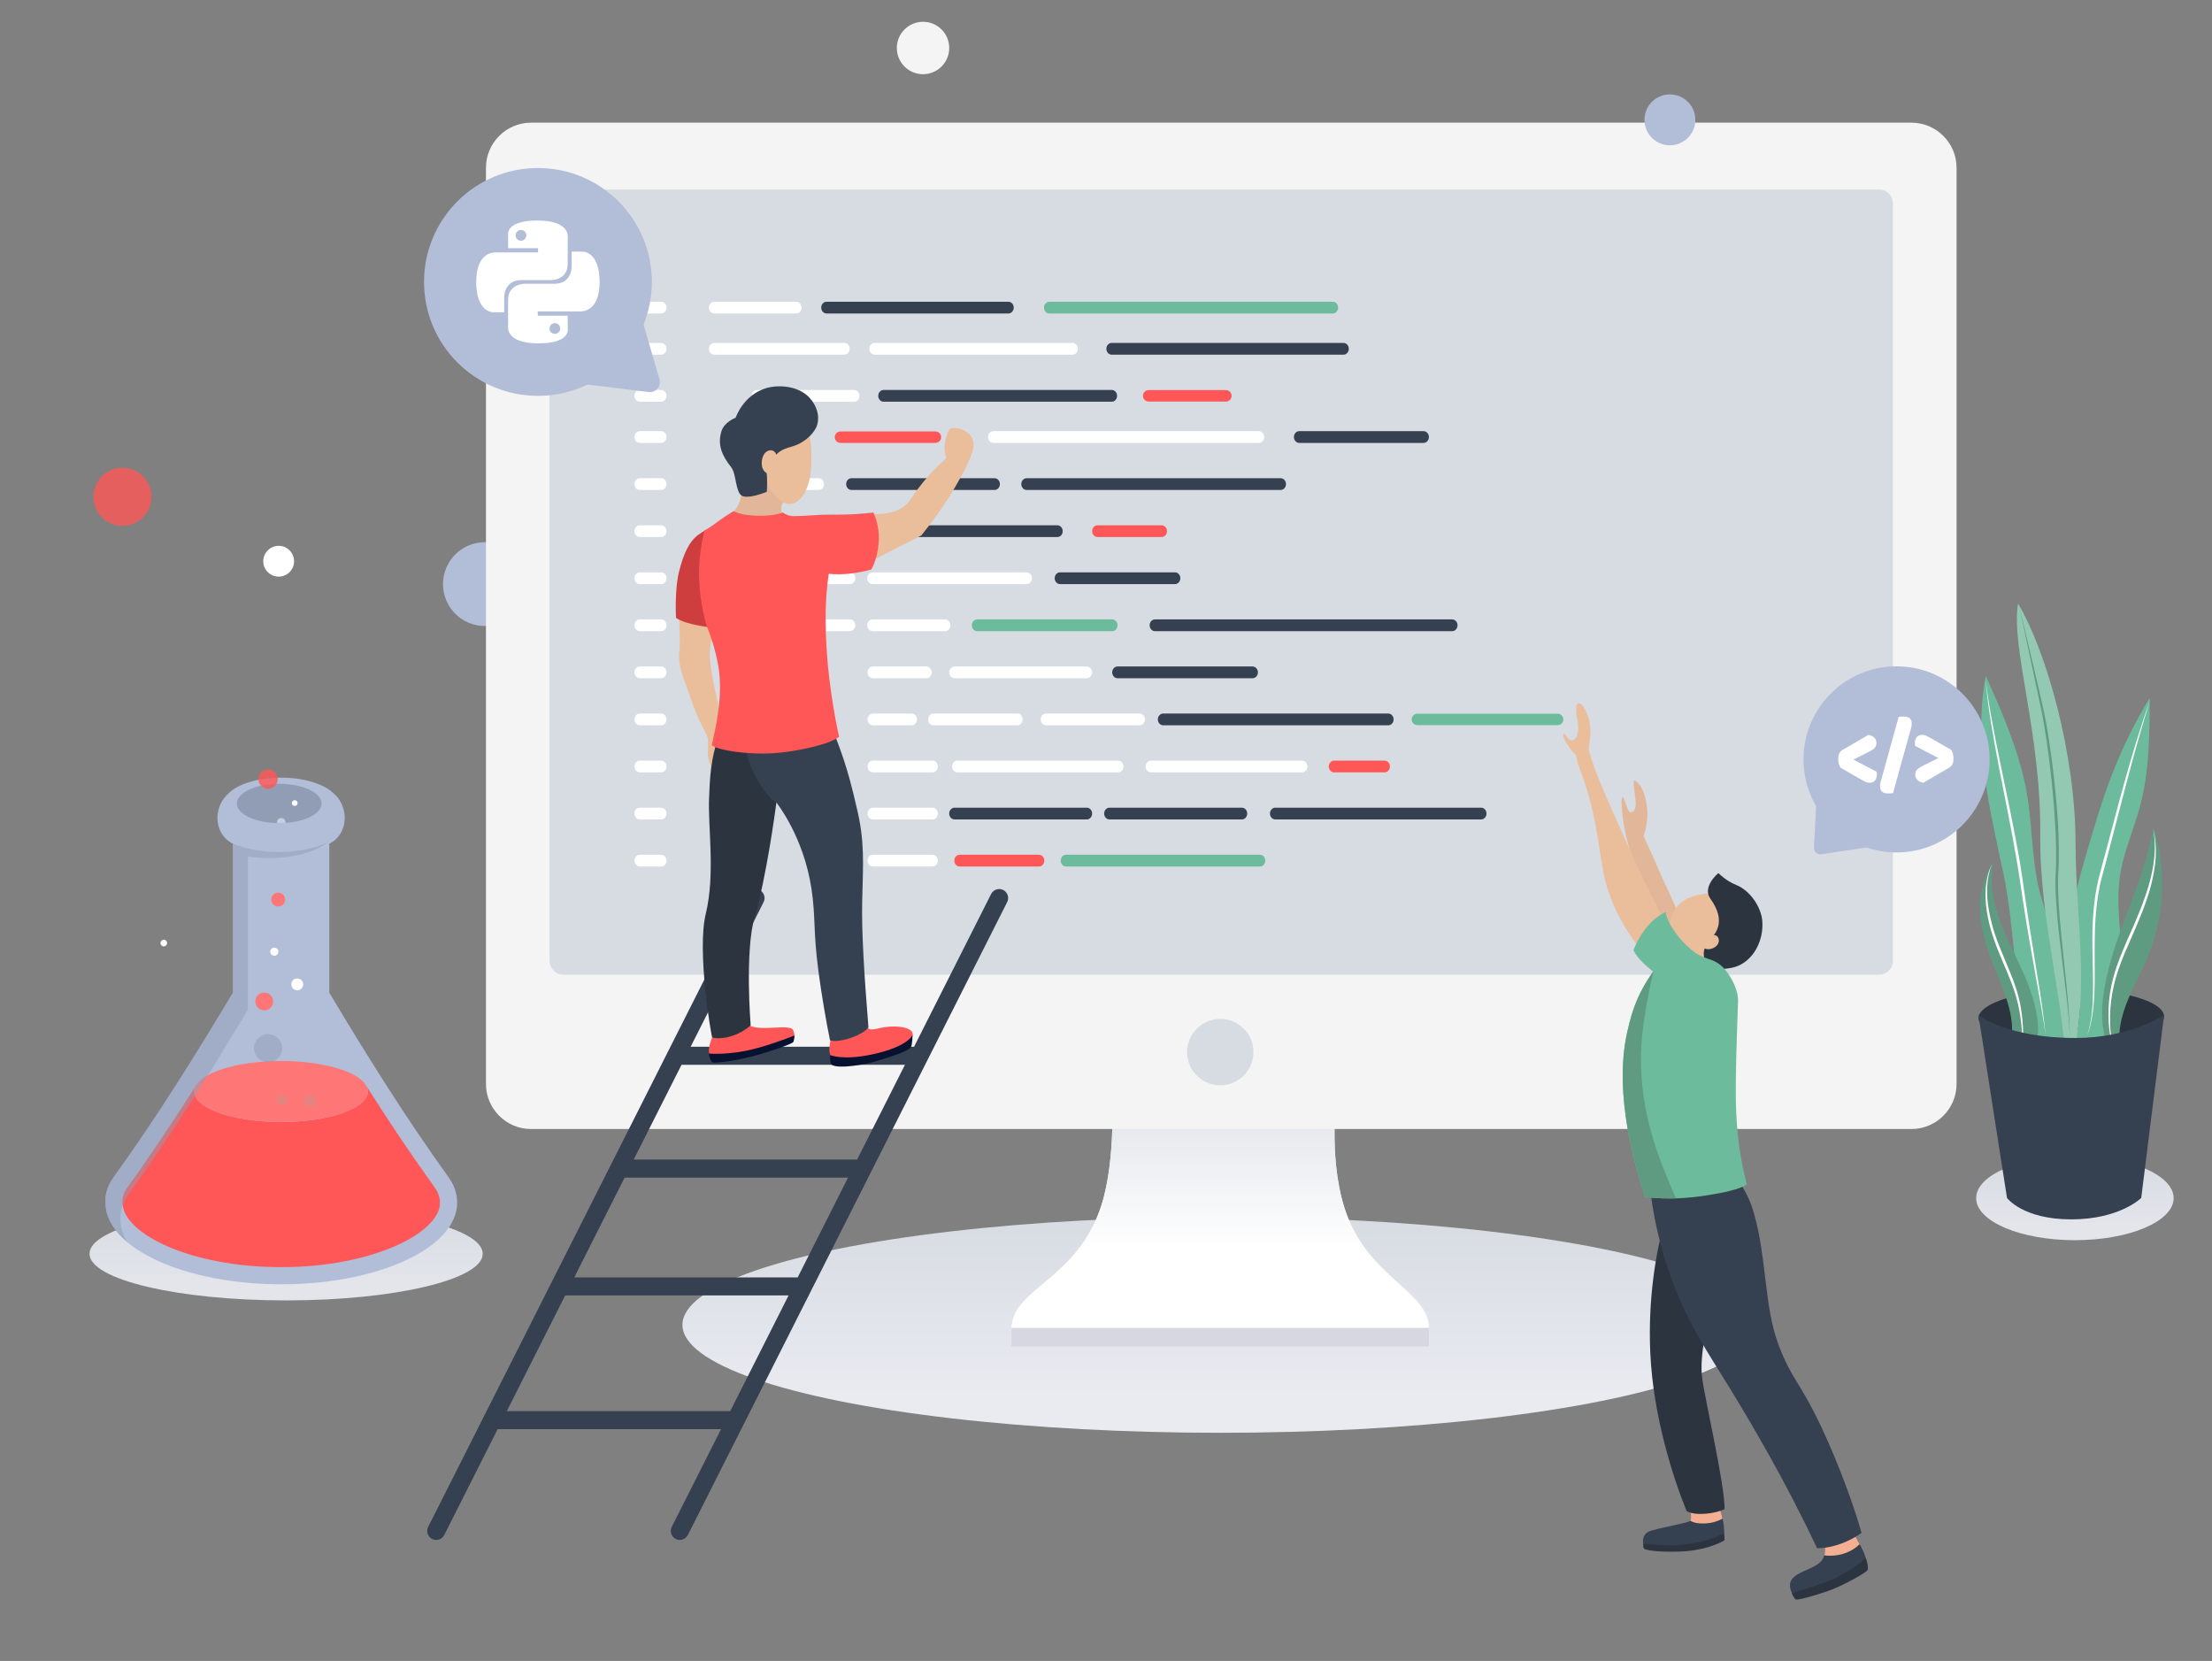 <?xml version="1.0" encoding="utf-8"?>
<!-- Generator: Adobe Illustrator 23.0.1, SVG Export Plug-In . SVG Version: 6.00 Build 0)  -->
<svg version="1.1" id="Ñëîé_1" xmlns="http://www.w3.org/2000/svg" xmlns:xlink="http://www.w3.org/1999/xlink" x="0px" y="0px"
	 viewBox="0 0 737.01 553.32" style="enable-background:new 0 0 737.01 553.32;" xml:space="preserve">
<rect x="0" y="0" width="737.01" height="553.32" fill="#808080" stroke="none"/>
<style type="text/css">
	.st0{fill:#D4554E;}
	.st1{fill:url(#SVGID_1_);}
	.st2{fill:#2B343F;}
	.st3{fill:#6CBB9C;}
	.st4{fill:#93C9B2;}
	.st5{fill:#FFFFFF;}
	.st6{fill:#5F9B81;}
	.st7{fill:#354050;}
	.st8{fill:#B2BDD8;}
	.st9{fill:#F4F4F4;}
	.st10{opacity:0.8;fill:#FF5757;}
	.st11{fill:url(#SVGID_2_);}
	.st12{fill:#919DB5;}
	.st13{opacity:0.5;}
	.st14{clip-path:url(#SVGID_4_);fill:#FFFFFF;}
	.st15{fill:#FF5757;}
	.st16{fill:#FF7676;}
	.st17{fill:#E38481;}
	.st18{opacity:0.5;fill:#919DB5;}
	.st19{fill:url(#SVGID_5_);}
	.st20{fill:#D7D7E2;}
	.st21{fill:url(#SVGID_6_);}
	.st22{fill:#D7DBE2;}
	.st23{fill:#F4AE92;}
	.st24{fill:#E2B698;}
	.st25{fill:#EABD9B;}
	.st26{fill:#061230;}
	.st27{fill:#CE3E3E;}
</style>
<g>
	<path class="st0" d="M678.11,311.7c0.05-0.08,0.1-0.16,0.15-0.24C678.21,311.54,678.15,311.62,678.11,311.7z"/>
	<linearGradient id="SVGID_1_" gradientUnits="userSpaceOnUse" x1="691.329" y1="413.154" x2="691.329" y2="385.141">
		<stop  offset="0.168" style="stop-color:#E3E5EB"/>
		<stop  offset="1" style="stop-color:#D7DBE2"/>
	</linearGradient>
	<ellipse class="st1" cx="691.33" cy="399.15" rx="32.9" ry="14.01"/>
	<path class="st2" d="M721.04,338.67c0,4.99-13.63,9.04-30.44,9.04c-16.81,0-31.39-3.57-31.39-8.56c0-4.99,14.58-9.51,31.39-9.51
		C707.41,329.63,721.04,333.67,721.04,338.67z"/>
	<path class="st3" d="M685.84,356.27c5.71-19.03-2.28-46.75-5.2-55.57c-3.8-11.46-3.22-23.87-5.21-35.78
		c-2.32-13.89-8.08-26.93-13.8-39.8c-4.08,21.41,0.99,43.36,5.63,64.66c4.63,21.29,3.36,41.75,10.02,64.59"/>
	<path class="st3" d="M699,350.85c7.18-7.42,8.69-18.64,8.25-28.95c-0.44-10.31-2.43-20.69-0.77-30.88
		c1.25-7.64,4.5-14.8,6.51-22.28c3.17-11.76,3.23-24.11,3.27-36.29c-4.88,8.08-9.07,16.58-12.49,25.37
		c-3.48,8.95-6.17,18.18-8.85,27.39c-1.78,6.12-3.57,12.3-4.03,18.65c-0.62,8.64,1.25,17.24,1.89,25.88s-0.16,17.92-5.36,24.85"/>
	<g>
		<g>
			<path class="st4" d="M691.55,281.11c0-29.49-9.51-63.74-19.17-80.07c-2.42,15.03,7.75,42.97,7.41,77.44
				c-0.29,28.56,8.79,58.11,8.56,81C697.36,334.38,691.55,307.81,691.55,281.11z"/>
		</g>
	</g>
	<path class="st5" d="M716.29,233.54c-2.84,9.09-5.4,18.27-7.82,27.48l-7.19,27.66c-0.64,2.31-1.28,4.57-1.74,6.9
		c-0.47,2.32-0.82,4.66-1.06,7.02c-0.5,4.72-0.56,9.47-0.57,14.23c-0.01,4.76,0.11,9.53-0.09,14.3c-0.24,4.75-0.78,9.57-2.45,14.05
		c1.46-4.55,1.9-9.32,1.98-14.07c0.11-4.75-0.09-9.51-0.17-14.28c-0.1-4.77-0.02-9.55,0.44-14.32c0.23-2.38,0.57-4.76,1.03-7.11
		c0.45-2.36,1.1-4.68,1.71-6.97c2.52-9.18,4.83-18.42,7.41-27.6C710.33,251.65,713.07,242.51,716.29,233.54z"/>
	<path class="st5" d="M661.58,226.41c0.59,4.97,1.4,9.91,2.33,14.83c0.91,4.92,1.9,9.82,2.92,14.72c2.04,9.8,4.11,19.6,5.86,29.47
		c0.87,4.94,1.53,9.92,2.24,14.86c0.71,4.95,1.53,9.89,2.3,14.83c1.52,9.89,3.38,19.75,4.32,29.73c-0.63-4.97-1.52-9.89-2.41-14.82
		l-2.64-14.79c-0.88-4.93-1.67-9.88-2.43-14.83c-0.74-4.96-1.44-9.9-2.31-14.83c-1.67-9.86-3.76-19.65-5.64-29.49
		C664.27,246.26,662.4,236.39,661.58,226.41z"/>
	<path class="st6" d="M672.76,201.91c2.82,11.8,5.68,23.57,8.31,35.43c1.22,5.95,2.08,11.97,2.84,17.99
		c0.74,6.03,1.33,12.07,1.73,18.13c0.35,6.06,0.5,12.17,0.12,18.23c-0.13,3-0.02,6.03,0.16,9.05c0.17,3.02,0.44,6.04,0.71,9.05
		c0.56,6.03,1.26,12.06,1.87,18.09c0.58,6.04,1.16,12.09,1.15,18.16c-0.15-6.07-0.88-12.09-1.61-18.11
		c-0.71-6.02-1.49-12.03-2.14-18.07c-0.32-3.02-0.63-6.04-0.8-9.07c-0.2-3.03-0.33-6.08-0.21-9.13c0.36-6.05,0.17-12.09-0.2-18.13
		c-0.36-6.04-0.93-12.07-1.64-18.09c-0.71-6.01-1.59-12.01-2.7-17.96L672.76,201.91z"/>
	<g>
		<path class="st6" d="M717.58,275.59c-3.44,17.3-9.93,29.22-14.17,44.06c-2.27,7.96-4.31,18.09-2,26.04l4.73-1.29
			c0.57-9.21,6.02-17.27,9.53-25.8C721.26,305.05,721.94,289.56,717.58,275.59z"/>
	</g>
	<g>
		<path class="st6" d="M671.14,317.64c-4.54-9.47-9.12-19.82-7.06-30.13c-3.71,5.13-4.82,11.79-4.21,18.09
			c0.61,6.3,2.8,12.33,5.2,18.19c3.24,7.91,6.96,16.49,4.57,24.7l9.06-0.79C680.42,337.34,675.68,327.12,671.14,317.64z"/>
	</g>
	<path class="st5" d="M717.39,276.11c0.8,3.1,1.02,6.35,0.86,9.56c-0.21,3.21-0.81,6.39-1.62,9.5c-1.66,6.22-4.25,12.13-6.81,17.98
		c-1.3,2.92-2.56,5.85-3.64,8.84c-1.08,2.99-1.91,6.06-2.45,9.19c-0.54,3.13-0.76,6.31-0.67,9.5c0.05,3.19,0.48,6.36,1.13,9.49
		c-1.73-6.16-2.12-12.72-1.19-19.1c0.9-6.41,3.4-12.44,5.94-18.29c2.64-5.83,5.18-11.69,6.98-17.8
		C717.7,288.89,718.62,282.43,717.39,276.11z"/>
	<path class="st5" d="M663.72,287.77c-2,5.02-1.98,10.53-1.01,15.73c0.51,2.61,1.12,5.21,1.97,7.73c0.84,2.53,1.86,5,2.9,7.46
		c2.02,4.94,4.29,9.89,5.39,15.2c0.56,2.64,0.88,5.33,1.04,8.01c0.11,2.69,0.1,5.38-0.06,8.06c-0.08-5.36-0.42-10.73-1.69-15.91
		c-1.22-5.18-3.45-10.06-5.55-15c-1.02-2.48-2.02-4.98-2.85-7.56c-0.82-2.57-1.47-5.2-1.87-7.88c-0.41-2.67-0.57-5.39-0.35-8.09
		c0.14-1.35,0.37-2.68,0.7-3.99C662.68,290.25,663.15,288.98,663.72,287.77z"/>
	<path class="st7" d="M713.43,399.08c0,0-7.14,7.14-23.31,7.14c-16.17,0-21.41-7.14-21.41-7.14l-9.51-60.89
		c0,0,9.51,7.61,32.35,7.61c18.08,0,29.49-7.61,29.49-7.61L713.43,399.08z"/>
</g>
<circle class="st8" cx="161.57" cy="194.59" r="13.97"/>
<circle class="st9" cx="307.54" cy="15.99" r="8.73"/>
<circle class="st10" cx="40.8" cy="165.49" r="9.67"/>
<linearGradient id="SVGID_2_" gradientUnits="userSpaceOnUse" x1="95.328" y1="433.215" x2="95.328" y2="402.137">
	<stop  offset="0.168" style="stop-color:#E3E5EB"/>
	<stop  offset="1" style="stop-color:#D7DBE2"/>
</linearGradient>
<ellipse class="st11" cx="95.33" cy="417.68" rx="65.51" ry="15.54"/>
<path class="st8" d="M152.32,400.64c0,15.04-26.23,27.21-58.61,27.21c-31.75,0-57.6-11.72-58.56-26.36
	c-0.05-0.28-0.05-0.58-0.05-0.86v-0.02c-0.13-2.85,0.81-5.75,2.75-8.42c14.24-19.73,27.29-40.62,39.74-61.48v-49.64
	c-3.05-1.46-5.14-4.69-5.14-8.57c0-3.23,1.44-6.22,3.68-8.16c3-3.1,9.73-5.27,17.51-5.27c7.53,0,14.04,2.02,17.21,4.96
	c0.03,0,0.08,0.03,0.1,0.1c2.37,1.92,3.91,5.01,3.91,8.37c0,3.88-2.09,7.11-5.14,8.57v49.64c12.45,20.86,25.53,41.75,39.74,61.48
	c0.1,0.18,0.23,0.33,0.33,0.5c0.25,0.38,0.48,0.76,0.71,1.13c0.23,0.43,0.45,0.86,0.66,1.29c0.28,0.68,0.53,1.36,0.68,2.04
	C152.17,398.3,152.32,399.46,152.32,400.64z"/>
<ellipse class="st12" cx="93.04" cy="267.67" rx="14.11" ry="6.55"/>
<g class="st13">
	<defs>
		<ellipse id="SVGID_3_" class="st13" cx="93.04" cy="267.67" rx="14.11" ry="6.55"/>
	</defs>
	<clipPath id="SVGID_4_">
		<use xlink:href="#SVGID_3_"  style="overflow:visible;"/>
	</clipPath>
	<path class="st14" d="M95.09,273.89c0,0.77-0.62,1.39-1.39,1.39c-0.77,0-1.39-0.62-1.39-1.39c0-0.77,0.62-1.39,1.39-1.39
		C94.47,272.5,95.09,273.12,95.09,273.89z"/>
</g>
<path class="st15" d="M146.36,398.86l-0.07-0.22l-0.05-0.23c-0.06-0.29-0.23-0.72-0.34-0.99c-0.14-0.3-0.29-0.57-0.36-0.7
	c-0.17-0.28-0.33-0.56-0.52-0.84c0,0-0.27-0.41-0.33-0.5c-7.33-10.19-14.66-21.05-22.58-33.53c0.29,0.58,0.47,1.17,0.47,1.77
	c0,5.61-12.95,10.16-28.92,10.16c-15.97,0-28.92-4.55-28.92-10.16c0-0.68,0.2-1.34,0.56-1.98c-6.96,10.96-14.64,22.55-22.84,33.92
	c-1.16,1.59-1.73,3.25-1.66,4.81l0.01,0.33l0.04,0.43c0.65,9.94,22.52,21.01,52.86,21.01c30.28,0,52.9-11.35,52.9-21.5
	C146.6,399.98,146.52,399.4,146.36,398.86z"/>
<path class="st0" d="M123.84,361.27c0.25,0.39,0.5,0.78,0.74,1.17C124.38,362.04,124.13,361.65,123.84,361.27z"/>
<path class="st16" d="M93.67,373.79c15.97,0,28.92-4.55,28.92-10.16c0-0.61-0.18-1.2-0.47-1.77c-0.18-0.28-0.36-0.56-0.54-0.85
	c-3.29-4.34-14.52-7.54-27.91-7.54c-13.84,0-25.4,3.42-28.24,7.98c-0.04,0.07-0.08,0.13-0.12,0.2c-0.36,0.64-0.56,1.3-0.56,1.98
	C64.75,369.24,77.7,373.79,93.67,373.79z"/>
<circle class="st10" cx="89.32" cy="259.54" r="3.23"/>
<path class="st17" d="M95.48,366.46c0,0.92-0.75,1.67-1.67,1.67c-0.92,0-1.67-0.75-1.67-1.67s0.75-1.67,1.67-1.67
	C94.73,364.79,95.48,365.54,95.48,366.46z"/>
<path class="st17" d="M105.33,366.76c0,1.12-0.9,2.02-2.02,2.02c-1.12,0-2.02-0.9-2.02-2.02c0-1.12,0.9-2.02,2.02-2.02
	C104.43,364.74,105.33,365.64,105.33,366.76z"/>
<path class="st18" d="M94.02,349.22c0,2.59-2.1,4.69-4.69,4.69s-4.69-2.1-4.69-4.69c0-2.59,2.1-4.69,4.69-4.69
	S94.02,346.63,94.02,349.22z"/>
<circle class="st16" cx="88.04" cy="333.63" r="2.97"/>
<path class="st16" d="M95.01,299.68c0,1.28-1.04,2.32-2.32,2.32s-2.32-1.04-2.32-2.32s1.04-2.32,2.32-2.32S95.01,298.4,95.01,299.68
	z"/>
<path class="st5" d="M101.02,327.93c0,1.09-0.89,1.98-1.98,1.98c-1.09,0-1.98-0.89-1.98-1.98c0-1.09,0.89-1.98,1.98-1.98
	C100.14,325.96,101.02,326.84,101.02,327.93z"/>
<path class="st5" d="M97.98,186.97c0,2.83-2.3,5.13-5.13,5.13c-2.83,0-5.13-2.3-5.13-5.13c0-2.83,2.3-5.13,5.13-5.13
	C95.68,181.84,97.98,184.14,97.98,186.97z"/>
<path class="st5" d="M99.15,267.54c0,0.53-0.43,0.96-0.96,0.96c-0.53,0-0.96-0.43-0.96-0.96c0-0.53,0.43-0.96,0.96-0.96
	C98.72,266.57,99.15,267.01,99.15,267.54z"/>
<path class="st5" d="M92.76,317.05c0,0.75-0.61,1.36-1.36,1.36s-1.36-0.61-1.36-1.36c0-0.75,0.61-1.36,1.36-1.36
	S92.76,316.3,92.76,317.05z"/>
<path class="st5" d="M55.68,314.17c0,0.62-0.5,1.11-1.11,1.11c-0.61,0-1.11-0.5-1.11-1.11c0-0.61,0.5-1.11,1.11-1.11
	C55.18,313.05,55.68,313.55,55.68,314.17z"/>
<path class="st18" d="M109.06,280.7c-4.11,1.94-9.83,3.15-16.16,3.15c-5.9,0-11.25-1.06-15.29-2.77v3.09
	c-0.01,0-0.02-0.01-0.04-0.01v46.55c-12.45,20.86-25.5,41.75-39.74,61.48c-1.94,2.67-2.87,5.57-2.75,8.42v0.02
	c0,0.28,0,0.58,0.05,0.86c0.29,4.46,2.91,8.65,7.28,12.32c-1.32-2.13-2.1-4.37-2.25-6.68c-0.05-0.28-0.05-0.58-0.05-0.86v-0.03
	c-0.13-2.85,0.81-5.75,2.75-8.42c14.24-19.73,27.29-40.62,39.74-61.48v-51.02c2.2,0.33,4.53,0.53,6.98,0.53
	C97.88,285.86,105.11,283.79,109.06,280.7z"/>
<linearGradient id="SVGID_5_" gradientUnits="userSpaceOnUse" x1="406.58" y1="477.322" x2="406.58" y2="405.392">
	<stop  offset="0.168" style="stop-color:#E9EBF1"/>
	<stop  offset="1" style="stop-color:#D7DBE2"/>
</linearGradient>
<ellipse class="st19" cx="406.58" cy="441.36" rx="179.2" ry="35.96"/>
<g>
	<path class="st9" d="M370.48,363.39c0,0,1.43,22.35-3.38,37.76c-7.9,25.33-30.03,27.99-30.03,41.45c0,0.25,139.02,0.31,139.02,0
		c0-12.84-20.96-16.92-28.24-40.52c-5.46-17.68-2.3-38.68-2.3-38.68H370.48z"/>
	<rect x="337.09" y="442.37" class="st20" width="139" height="6.14"/>
</g>
<linearGradient id="SVGID_6_" gradientUnits="userSpaceOnUse" x1="406.579" y1="429.486" x2="406.579" y2="350.069">
	<stop  offset="0.168" style="stop-color:#FFFFFF"/>
	<stop  offset="1" style="stop-color:#D7DBE2"/>
</linearGradient>
<path class="st21" d="M370.48,363.39c0,0,1.43,22.35-3.38,37.76c-7.9,25.33-30.03,27.99-30.03,41.45c0,0.25,139.02,0.31,139.02,0
	c0-12.84-20.96-16.92-28.24-40.52c-5.46-17.68-2.3-38.68-2.3-38.68H370.48z"/>
<rect x="337.09" y="442.37" class="st20" width="139" height="6.14"/>
<g>
	<path class="st9" d="M651.9,361.12c0,8.25-6.75,15-15,15H176.92c-8.25,0-15-6.75-15-15V55.87c0-8.25,6.75-15,15-15H636.9
		c8.25,0,15,6.75,15,15V361.12z"/>
</g>
<path class="st22" d="M626.05,324.71H187.77c-2.58,0-4.67-2.09-4.67-4.67V67.81c0-2.58,2.09-4.67,4.67-4.67h438.28
	c2.58,0,4.67,2.09,4.67,4.67v252.23C630.72,322.62,628.63,324.71,626.05,324.71z"/>
<circle class="st22" cx="406.58" cy="350.5" r="11.05"/>
<path class="st5" d="M265.3,104.44h-27.32c-0.98,0-1.78-0.88-1.78-1.96c0-1.08,0.8-1.96,1.78-1.96h27.32c0.98,0,1.78,0.88,1.78,1.96
	C267.08,103.56,266.28,104.44,265.3,104.44z"/>
<path class="st15" d="M280.04,147.55h31.64c1.05,0,1.91-0.86,1.91-1.91l0,0c0-1.05-0.86-1.91-1.91-1.91h-31.64
	c-1.05,0-1.91,0.86-1.91,1.91l0,0C278.13,146.7,278.99,147.55,280.04,147.55z"/>
<path class="st15" d="M382.72,133.78h25.73c1.05,0,1.91-0.86,1.91-1.91l0,0c0-1.05-0.86-1.91-1.91-1.91h-25.73
	c-1.05,0-1.91,0.86-1.91,1.91l0,0C380.82,132.92,381.68,133.78,382.72,133.78z"/>
<path class="st3" d="M472.27,241.58h46.71c1.05,0,1.91-0.86,1.91-1.91l0,0c0-1.05-0.86-1.91-1.91-1.91h-46.71
	c-1.05,0-1.91,0.86-1.91,1.91l0,0C470.36,240.72,471.22,241.58,472.27,241.58z"/>
<path class="st7" d="M335.97,104.44H275.4c-0.98,0-1.78-0.88-1.78-1.96c0-1.08,0.8-1.96,1.78-1.96h60.58c0.98,0,1.78,0.88,1.78,1.96
	C337.75,103.56,336.96,104.44,335.97,104.44z"/>
<path class="st3" d="M444.06,104.44h-94.43c-0.98,0-1.78-0.88-1.78-1.96c0-1.08,0.8-1.96,1.78-1.96h94.43
	c0.98,0,1.78,0.88,1.78,1.96C445.84,103.56,445.04,104.44,444.06,104.44z"/>
<path class="st5" d="M281.33,118.16h-43.35c-0.98,0-1.78-0.88-1.78-1.96s0.8-1.96,1.78-1.96h43.35c0.98,0,1.78,0.88,1.78,1.96
	S282.32,118.16,281.33,118.16z"/>
<path class="st5" d="M357.35,118.16h-65.92c-0.98,0-1.78-0.88-1.78-1.96s0.8-1.96,1.78-1.96h65.92c0.98,0,1.78,0.88,1.78,1.96
	S358.34,118.16,357.35,118.16z"/>
<path class="st7" d="M447.62,118.16h-77.21c-0.98,0-1.78-0.88-1.78-1.96s0.8-1.96,1.78-1.96h77.21c0.98,0,1.78,0.88,1.78,1.96
	S448.61,118.16,447.62,118.16z"/>
<path class="st5" d="M284.6,133.83h-32.37c-0.98,0-1.78-0.88-1.78-1.96c0-1.08,0.8-1.96,1.78-1.96h32.37c0.98,0,1.78,0.88,1.78,1.96
	C286.38,132.96,285.58,133.83,284.6,133.83z"/>
<path class="st7" d="M370.42,133.83H294.4c-0.98,0-1.78-0.88-1.78-1.96c0-1.08,0.8-1.96,1.78-1.96h76.02c0.98,0,1.78,0.88,1.78,1.96
	C372.2,132.96,371.4,133.83,370.42,133.83z"/>
<path class="st5" d="M262.33,147.55h-10.09c-0.98,0-1.78-0.88-1.78-1.96c0-1.08,0.8-1.96,1.78-1.96h10.09
	c0.98,0,1.78,0.88,1.78,1.96C264.11,146.68,263.31,147.55,262.33,147.55z"/>
<path class="st5" d="M419.43,147.55h-88.44c-0.98,0-1.78-0.88-1.78-1.96c0-1.08,0.8-1.96,1.78-1.96h88.44
	c0.98,0,1.78,0.88,1.78,1.96C421.21,146.68,420.41,147.55,419.43,147.55z"/>
<path class="st7" d="M474.31,147.55h-41.42c-0.98,0-1.78-0.88-1.78-1.96c0-1.08,0.8-1.96,1.78-1.96h41.42
	c0.98,0,1.78,0.88,1.78,1.96C476.09,146.68,475.29,147.55,474.31,147.55z"/>
<path class="st5" d="M272.77,163.23h-20.53c-0.98,0-1.78-0.88-1.78-1.96c0-1.08,0.8-1.96,1.78-1.96h20.53
	c0.98,0,1.78,0.88,1.78,1.96C274.55,162.36,273.75,163.23,272.77,163.23z"/>
<path class="st7" d="M331.37,163.23h-47.66c-0.98,0-1.78-0.88-1.78-1.96c0-1.08,0.8-1.96,1.78-1.96h47.66
	c0.98,0,1.78,0.88,1.78,1.96C333.15,162.36,332.35,163.23,331.37,163.23z"/>
<path class="st7" d="M426.69,163.23h-84.63c-0.98,0-1.78-0.88-1.78-1.96c0-1.08,0.8-1.96,1.78-1.96h84.63
	c0.98,0,1.78,0.88,1.78,1.96C428.47,162.36,427.67,163.23,426.69,163.23z"/>
<path class="st5" d="M283.18,178.91h-20.41c-0.98,0-1.78-0.88-1.78-1.96c0-1.08,0.8-1.96,1.78-1.96h20.41
	c0.98,0,1.78,0.88,1.78,1.96C284.96,178.04,284.17,178.91,283.18,178.91z"/>
<path class="st7" d="M352.3,178.91h-61.58c-0.98,0-1.78-0.88-1.78-1.96c0-1.08,0.8-1.96,1.78-1.96h61.58c0.98,0,1.78,0.88,1.78,1.96
	C354.09,178.04,353.29,178.91,352.3,178.91z"/>
<path class="st15" d="M387.05,178.91h-21.38c-0.98,0-1.78-0.88-1.78-1.96c0-1.08,0.8-1.96,1.78-1.96h21.38
	c0.98,0,1.78,0.88,1.78,1.96C388.83,178.04,388.03,178.91,387.05,178.91z"/>
<path class="st5" d="M283.18,194.59h-20.41c-0.98,0-1.78-0.88-1.78-1.96c0-1.08,0.8-1.96,1.78-1.96h20.41
	c0.98,0,1.78,0.88,1.78,1.96C284.96,193.71,284.17,194.59,283.18,194.59z"/>
<path class="st5" d="M342.06,194.59h-51.34c-0.98,0-1.78-0.88-1.78-1.96c0-1.08,0.8-1.96,1.78-1.96h51.34
	c0.98,0,1.78,0.88,1.78,1.96C343.84,193.71,343.04,194.59,342.06,194.59z"/>
<path class="st7" d="M391.5,194.59h-38.31c-0.98,0-1.78-0.88-1.78-1.96c0-1.08,0.8-1.96,1.78-1.96h38.31c0.98,0,1.78,0.88,1.78,1.96
	C393.28,193.71,392.48,194.59,391.5,194.59z"/>
<path class="st5" d="M283.18,210.27h-20.41c-0.98,0-1.78-0.88-1.78-1.96c0-1.08,0.8-1.96,1.78-1.96h20.41
	c0.98,0,1.78,0.88,1.78,1.96C284.96,209.39,284.17,210.27,283.18,210.27z"/>
<path class="st5" d="M314.89,210.27h-24.17c-0.98,0-1.78-0.88-1.78-1.96c0-1.08,0.8-1.96,1.78-1.96h24.17
	c0.98,0,1.78,0.88,1.78,1.96C316.67,209.39,315.87,210.27,314.89,210.27z"/>
<path class="st7" d="M483.85,210.27h-99.03c-0.98,0-1.78-0.88-1.78-1.96c0-1.08,0.8-1.96,1.78-1.96h99.03
	c0.98,0,1.78,0.88,1.78,1.96C485.63,209.39,484.84,210.27,483.85,210.27z"/>
<path class="st3" d="M370.57,210.27h-44.99c-0.98,0-1.78-0.88-1.78-1.96c0-1.08,0.8-1.96,1.78-1.96h44.99
	c0.98,0,1.78,0.88,1.78,1.96C372.35,209.39,371.55,210.27,370.57,210.27z"/>
<path class="st5" d="M308.65,225.95h-17.82c-0.98,0-1.78-0.88-1.78-1.96c0-1.08,0.8-1.96,1.78-1.96h17.82
	c0.98,0,1.78,0.88,1.78,1.96C310.43,225.07,309.64,225.95,308.65,225.95z"/>
<path class="st5" d="M362.1,225.95h-44.06c-0.98,0-1.78-0.88-1.78-1.96c0-1.08,0.8-1.96,1.78-1.96h44.06c0.98,0,1.78,0.88,1.78,1.96
	C363.88,225.07,363.09,225.95,362.1,225.95z"/>
<path class="st7" d="M417.34,225.95h-44.99c-0.98,0-1.78-0.88-1.78-1.96c0-1.08,0.8-1.96,1.78-1.96h44.99
	c0.98,0,1.78,0.88,1.78,1.96C419.12,225.07,418.32,225.95,417.34,225.95z"/>
<path class="st7" d="M462.55,241.63h-74.99c-0.98,0-1.78-0.88-1.78-1.96c0-1.08,0.8-1.96,1.78-1.96h74.99
	c0.98,0,1.78,0.88,1.78,1.96C464.34,240.75,463.54,241.63,462.55,241.63z"/>
<path class="st5" d="M303.75,241.63h-12.92c-0.98,0-1.78-0.88-1.78-1.96c0-1.08,0.8-1.96,1.78-1.96h12.92
	c0.98,0,1.78,0.88,1.78,1.96C305.54,240.75,304.74,241.63,303.75,241.63z"/>
<path class="st5" d="M339.05,241.63h-28.11c-0.93,0-1.68-0.88-1.68-1.96c0-1.08,0.75-1.96,1.68-1.96h28.11
	c0.93,0,1.68,0.88,1.68,1.96C340.72,240.75,339.97,241.63,339.05,241.63z"/>
<path class="st5" d="M379.7,241.63h-31.18c-0.98,0-1.78-0.88-1.78-1.96c0-1.08,0.8-1.96,1.78-1.96h31.18c0.98,0,1.78,0.88,1.78,1.96
	C381.48,240.75,380.68,241.63,379.7,241.63z"/>
<path class="st5" d="M310.7,257.31h-19.87c-0.98,0-1.78-0.88-1.78-1.96c0-1.08,0.8-1.96,1.78-1.96h19.87c0.98,0,1.78,0.88,1.78,1.96
	C312.49,256.43,311.69,257.31,310.7,257.31z"/>
<path class="st5" d="M372.55,257.31h-53.56c-0.98,0-1.78-0.88-1.78-1.96c0-1.08,0.8-1.96,1.78-1.96h53.56
	c0.98,0,1.78,0.88,1.78,1.96C374.33,256.43,373.53,257.31,372.55,257.31z"/>
<path class="st15" d="M461.32,257.31h-16.81c-0.98,0-1.78-0.88-1.78-1.96c0-1.08,0.8-1.96,1.78-1.96h16.81
	c0.98,0,1.78,0.88,1.78,1.96C463.1,256.43,462.3,257.31,461.32,257.31z"/>
<path class="st5" d="M433.82,257.31h-50.33c-0.98,0-1.78-0.88-1.78-1.96c0-1.08,0.8-1.96,1.78-1.96h50.33
	c0.98,0,1.78,0.88,1.78,1.96C435.6,256.43,434.8,257.31,433.82,257.31z"/>
<path class="st5" d="M310.7,272.99h-19.87c-0.98,0-1.78-0.88-1.78-1.96s0.8-1.96,1.78-1.96h19.87c0.98,0,1.78,0.88,1.78,1.96
	S311.69,272.99,310.7,272.99z"/>
<path class="st7" d="M362.1,272.99h-44.06c-0.98,0-1.78-0.88-1.78-1.96s0.8-1.96,1.78-1.96h44.06c0.98,0,1.78,0.88,1.78,1.96
	S363.09,272.99,362.1,272.99z"/>
<path class="st7" d="M493.5,272.99h-68.59c-0.98,0-1.78-0.88-1.78-1.96s0.8-1.96,1.78-1.96h68.59c0.98,0,1.78,0.88,1.78,1.96
	S494.49,272.99,493.5,272.99z"/>
<path class="st7" d="M413.77,272.99h-44.1c-0.98,0-1.78-0.88-1.78-1.96s0.8-1.96,1.78-1.96h44.1c0.98,0,1.78,0.88,1.78,1.96
	S414.76,272.99,413.77,272.99z"/>
<path class="st5" d="M310.7,288.67h-19.87c-0.98,0-1.78-0.88-1.78-1.96c0-1.08,0.8-1.96,1.78-1.96h19.87c0.98,0,1.78,0.88,1.78,1.96
	C312.49,287.79,311.69,288.67,310.7,288.67z"/>
<path class="st5" d="M220.29,104.44h-7.13c-0.98,0-1.78-0.88-1.78-1.96c0-1.08,0.8-1.96,1.78-1.96h7.13c0.98,0,1.78,0.88,1.78,1.96
	C222.07,103.56,221.27,104.44,220.29,104.44z"/>
<path class="st5" d="M220.29,118.16h-7.13c-0.98,0-1.78-0.88-1.78-1.96s0.8-1.96,1.78-1.96h7.13c0.98,0,1.78,0.88,1.78,1.96
	S221.27,118.16,220.29,118.16z"/>
<path class="st5" d="M220.29,133.83h-7.13c-0.98,0-1.78-0.88-1.78-1.96c0-1.08,0.8-1.96,1.78-1.96h7.13c0.98,0,1.78,0.88,1.78,1.96
	C222.07,132.96,221.27,133.83,220.29,133.83z"/>
<path class="st5" d="M220.29,147.55h-7.13c-0.98,0-1.78-0.88-1.78-1.96c0-1.08,0.8-1.96,1.78-1.96h7.13c0.98,0,1.78,0.88,1.78,1.96
	C222.07,146.68,221.27,147.55,220.29,147.55z"/>
<path class="st5" d="M220.29,163.23h-7.13c-0.98,0-1.78-0.88-1.78-1.96c0-1.08,0.8-1.96,1.78-1.96h7.13c0.98,0,1.78,0.88,1.78,1.96
	C222.07,162.36,221.27,163.23,220.29,163.23z"/>
<path class="st5" d="M220.29,178.91h-7.13c-0.98,0-1.78-0.88-1.78-1.96c0-1.08,0.8-1.96,1.78-1.96h7.13c0.98,0,1.78,0.88,1.78,1.96
	C222.07,178.04,221.27,178.91,220.29,178.91z"/>
<path class="st5" d="M220.29,194.59h-7.13c-0.98,0-1.78-0.88-1.78-1.96c0-1.08,0.8-1.96,1.78-1.96h7.13c0.98,0,1.78,0.88,1.78,1.96
	C222.07,193.71,221.27,194.59,220.29,194.59z"/>
<path class="st5" d="M220.29,210.27h-7.13c-0.98,0-1.78-0.88-1.78-1.96c0-1.08,0.8-1.96,1.78-1.96h7.13c0.98,0,1.78,0.88,1.78,1.96
	C222.07,209.39,221.27,210.27,220.29,210.27z"/>
<path class="st5" d="M220.29,225.95h-7.13c-0.98,0-1.78-0.88-1.78-1.96c0-1.08,0.8-1.96,1.78-1.96h7.13c0.98,0,1.78,0.88,1.78,1.96
	C222.07,225.07,221.27,225.95,220.29,225.95z"/>
<path class="st5" d="M220.29,241.63h-7.13c-0.98,0-1.78-0.88-1.78-1.96c0-1.08,0.8-1.96,1.78-1.96h7.13c0.98,0,1.78,0.88,1.78,1.96
	C222.07,240.75,221.27,241.63,220.29,241.63z"/>
<path class="st5" d="M220.29,257.31h-7.13c-0.98,0-1.78-0.88-1.78-1.96c0-1.08,0.8-1.96,1.78-1.96h7.13c0.98,0,1.78,0.88,1.78,1.96
	C222.07,256.43,221.27,257.31,220.29,257.31z"/>
<path class="st5" d="M220.29,272.99h-7.13c-0.98,0-1.78-0.88-1.78-1.96s0.8-1.96,1.78-1.96h7.13c0.98,0,1.78,0.88,1.78,1.96
	S221.27,272.99,220.29,272.99z"/>
<path class="st5" d="M220.29,288.67h-7.13c-0.98,0-1.78-0.88-1.78-1.96c0-1.08,0.8-1.96,1.78-1.96h7.13c0.98,0,1.78,0.88,1.78,1.96
	C222.07,287.79,221.27,288.67,220.29,288.67z"/>
<path class="st15" d="M346.17,288.67h-26.43c-0.98,0-1.78-0.88-1.78-1.96c0-1.08,0.8-1.96,1.78-1.96h26.43
	c0.98,0,1.78,0.88,1.78,1.96C347.95,287.79,347.15,288.67,346.17,288.67z"/>
<path class="st3" d="M419.78,288.67H355.2c-0.98,0-1.78-0.88-1.78-1.96c0-1.08,0.8-1.96,1.78-1.96h64.59c0.98,0,1.78,0.88,1.78,1.96
	C421.57,287.79,420.77,288.67,419.78,288.67z"/>
<path class="st7" d="M570.93,497.29c4.6,10,3.41,14.67,3.41,14.67s-4.89,3.5-13.79,4.09c-10.17,0.67-13.03-1.53-13.03-1.53
	s-0.92-3.61,2.64-4.6c5.19-1.45,11.86-2.49,12.91-3.23c1.41-0.98,0.31-3.48-1.94-9.58C564.4,497.17,567.66,497.23,570.93,497.29z"/>
<path class="st23" d="M570.93,497.29c1.63,3.53,2.52,6.39,3.01,8.62c-1.82,1.02-4.03,1.62-6.41,1.62c-2.01,0-2.73-0.13-4.36-0.87
	c0.81-1.47-0.15-4.44-2.04-9.55C564.4,497.17,567.66,497.23,570.93,497.29z"/>
<path class="st2" d="M574.43,513.24c0.38-0.21-0.04-2.51-0.04-2.51s-4.39,3.07-15.24,4.04c-3.25,0.29-11.62-0.43-11.62-0.43
	s-0.21,1.4,0.43,1.7c0.83,0.39,4.17,1.08,11.58,0.85C567.7,516.65,572.79,514.15,574.43,513.24z"/>
<path class="st2" d="M553.68,405.39c0.3,0.42,0.61,0.85,0.91,1.27c-2.79,10.54-5.59,25.85-4.72,44.31
	c0.99,21.02,7.7,41.67,12.09,52.43c3.07,1.79,9.84,0.77,12.65-0.64c0-8.72-6.44-35.76-7.48-43.8c-0.99-7.6,1.97-18.97,3.09-23.25
	C564.7,425.61,559.19,415.5,553.68,405.39z"/>
<path class="st24" d="M559.49,305.23c-1.91-5.21-4.4-9.76-6.74-15.26c-1.49-3.53-3.58-8.05-5.11-11.37c0.56-1.97,1.6-5.61,1.15-9.45
	c-0.67-5.74-2.51-8.3-4.3-9.24c-0.78,2.86,2.3,10.35-1.26,10.72c-0.93,0.1-2.02-5.2-2.63-5.09c-0.39,0.08-0.43,2.35,0,5.99
	c0.97,8.32,3.01,13.12,4.81,19.25c3.72,12.64,2.63,17.78,5.81,18.8C552.55,310.01,555.02,309.85,559.49,305.23z"/>
<path class="st7" d="M605.93,510.39c1.53,2,3.07,5.71,1.49,8.79c-2.49,4.85-14.77,4-9.9,12.45c0.05,0.08,6.91,0.22,11.82-4.34
	c4.81-4.48,12.49-1.83,12.35-7.59c-0.08-3.13-5.61-10.31-6.18-14.04C613.57,506.41,607.88,509.64,605.93,510.39z"/>
<path class="st25" d="M557.29,313.7c-0.51-1.58-1.98-6.12,0.54-10.35c2.63-4.42,7.64-5.2,9.26-5.45c0.9-0.14,8.1-1.26,10.9,2.72
	c3.15,4.47-1.59,12.04-4.9,15.53c-1.57,1.66-5.79,6.1-10.08,4.9C559.33,320.02,557.86,315.48,557.29,313.7z"/>
<path class="st2" d="M569.84,299.33c-2.78-4,2.71-8.47,2.71-8.47s2.49,2.6,5.9,3.94c4.52,1.77,8.38,7.27,8.73,12.1
	c0.42,5.85-2.29,11.83-7.23,14.47c-3.74,2-9.19,1.4-10.71,1.3c-1.01-0.95-1.48-2.68-1.57-4.81c-0.16-3.76,4.03-5.41,4.9-9.63
	C572.95,306.41,572.84,303.51,569.84,299.33z"/>
<path class="st25" d="M546.78,316.58c-8.56-10.85-11.55-20.3-12.71-26.88c-1.96-11.09-2.51-19.96-7.92-34.22
	c-0.94-2.47-0.6-3.28-1.43-4.34c-0.91-0.77-4.73-5.62-3.64-6.77c0.16-0.17,1.5,2.58,2.85,2.3c1.62-0.34,2.29-3.47,1.75-6.13
	c-0.77-3.77-0.63-5.96,0.13-6.19c0.87-0.27,2.18,0.94,3.38,4.6c1.66,5.05-0.09,9.93,0.13,10.79c1.66,6.71,5.98,16.21,14.74,35.61
	c2.51,5.56,6.06,13.05,10.72,21.79C552.11,310.28,549.44,313.43,546.78,316.58z"/>
<path class="st23" d="M615.51,505.66c0.34,2.23,2.44,5.68,4.1,8.77c-2.36,2.35-5.9,3.85-9.86,3.85c-0.66,0-1.3-0.05-1.93-0.13
	c0.84-2.84-0.53-5.98-1.89-7.76C607.88,509.64,613.57,506.41,615.51,505.66z"/>
<path class="st7" d="M578.2,390.86c1.3,3.85,4,5.63,6.17,13.26c4.36,15.26,3.39,31.09,8.17,43.77c4.52,11.96,6.82,11.73,14.17,27.24
	c6.42,13.56,11.46,28.07,13.53,35.55c-4.01,2.86-9.53,5.08-14.82,5.11c-10.39-22.17-22.01-41.8-29.22-53.56
	c-7.7-12.54-14.35-22.12-19.8-37.59c-4.75-13.5-6.42-25.36-7.08-33.42C558.52,391.04,569,391.04,578.2,390.86z"/>
<path class="st3" d="M554.95,303.87c-5.94,2.61-9.49,9.51-10.72,12.71c1.5,2.85,3.88,4.89,6.54,7.08
	c-4.53,6.67-6.66,11.39-8.62,20.21c-4.69,21.05,2.95,45.61,5.96,54.92c7.92,0.91,14.53,0.36,20.18-0.51
	c4.72-0.72,11.92-2.04,13.71-3.83c-3.91-14.79-3.72-27.68-3.63-35.37c0.14-10.61,0.56-19.47,0.73-25.79
	c0.07-2.64-1.59-7.09-4.42-10.37c-2.85-3.29-5.04-2.99-8.47-4.71C562.4,316.32,555.69,308.96,554.95,303.87z"/>
<g>
	<path class="st25" d="M569.92,312.09c0.44-0.68,1.51-0.76,2.13-0.25c0.63,0.51,0.81,1.45,0.54,2.21c-0.26,0.76-0.9,1.36-1.61,1.73
		c-0.77,0.4-1.67,0.56-2.51,0.36c-0.84-0.2-1.6-0.8-1.9-1.61"/>
</g>
<path class="st2" d="M621.67,518.99c0,0,1.13,3.17,0.51,4.15c-0.45,0.7-6.26,4.09-11.3,6.2c-3,1.25-11.56,3.83-12.52,3.51
	c-0.58-0.19-1.34-2.04-1.34-2.04s9.96-3.07,13.09-4.47C618.09,522.76,621.67,518.99,621.67,518.99z"/>
<path class="st6" d="M546.76,350.97c0.2-8.87,2.49-20.37,4.12-27.19c-0.1,0.06-0.2,0.13-0.3,0.19c-4.39,6.5-6.48,11.22-8.41,19.9
	c-4.69,21.05,2.95,45.61,5.96,54.92c3.7,0.43,7.1,0.52,10.27,0.43C553.22,387.22,546.3,371.51,546.76,350.97z"/>
<path class="st7" d="M330.23,297.83l-25.68,50.89h-74.44l24.31-48.19c0.75-1.48,0.15-3.28-1.33-4.03h0
	c-1.48-0.75-3.28-0.15-4.03,1.33l-106.4,210.84c-0.75,1.48-0.15,3.28,1.33,4.03l0,0c1.48,0.75,3.28,0.15,4.03-1.33l17.79-35.26
	h74.44l-16.43,32.55c-0.75,1.48-0.15,3.28,1.33,4.03v0c1.48,0.75,3.28,0.15,4.03-1.33l106.4-210.84c0.75-1.48,0.15-3.28-1.33-4.03h0
	C332.78,295.76,330.98,296.35,330.23,297.83z M301.52,354.72l-15.94,31.58h-74.44l15.94-31.58H301.52z M282.56,392.3l-16.78,33.25
	h-74.44l16.78-33.25H282.56z M168.85,470.12l19.46-38.57h74.44l-19.46,38.57H168.85z"/>
<path class="st24" d="M260.35,172.5c0.45-2.13-1.33-4.93,2.48-6.39c-0.72-1.14-0.57-3.93-5.55-5.69c-5.36-1.9-9.94-0.31-11.14,0.15
	c0.36,0.86,0.95,2.59,0.75,4.79c-0.27,2.94-2.87,5.65-3.48,6.36C248.72,171.79,255.04,172.43,260.35,172.5z"/>
<path class="st25" d="M268.31,143.79c2.21,0.37,2.07,6.75,2,10.98c-0.08,4.87-1.71,10.75-5.24,12.6c-1.89,0.99-3.72,0.55-5.54-1.09
	c-8.6-7.74-3.29-15.42,0.03-18.71C261.01,146.12,265.86,143.37,268.31,143.79z"/>
<path class="st15" d="M236.84,340.54c-0.21,1.45,1.05,3.42,0.22,5.61c-1.57,4.15-0.64,5.66-0.22,5.95
	c3.59,2.47,9.01-0.13,13.49-1.63c5.41-1.8,14.25-4.49,14.25-4.49s0.45-1.17-0.34-2.86c-0.67-1.46-5.92-0.64-9.46-0.67
	c-2.16-0.02-3.96-0.07-5.72-1.23c-1.27-0.83-1.02-2.26-1.46-3.03C244.69,338.82,239.76,339.91,236.84,340.54z"/>
<path class="st15" d="M277.06,342.11c0.79,2.8-2.38,8.07,0.56,10.88c2.58,2.47,7.29,0.11,12.79-0.9c7.2-1.32,9.45-1.13,11.33-3.25
	c1.68-1.89,3.07-3.91,2-5.27c-0.69-0.88-3.1-1.8-7.04-1.57c-4.17,0.24-5.5,1.4-7.17,0.74c-1.85-0.72-2.46-2.73-3.15-3.88
	C283.38,340.01,280.05,340.95,277.06,342.11z"/>
<path class="st25" d="M226.4,203.35c-0.37,3.81,0.45,8.75-0.07,13.76c-0.45,4.33,1.27,8.34,2.32,11.37
	c3.25,9.35,3.96,10.84,6.43,15.55c1.85,3.52-0.07,5.46,1.2,9.57c1,3.25,2.77,6.18,5.16,6.26c3.07-2.02,1.05-5.22,1.07-12.83
	c0.01-3.37-0.74-5.51-1.9-8.08c-0.8-1.78-3.38-12.25-4.03-18.86c-0.6-6.06,1.55-10.86,2.47-12.64
	C234.95,206.22,230.49,204.6,226.4,203.35z"/>
<path class="st7" d="M270.44,133.37c-3.81-5.16-11.48-5.26-15.4-3.99c-7.55,2.43-9.92,9.79-9.92,9.79s-3.78,1.36-4.74,4.49
	c-1.37,4.48,0.09,8.02,3.26,12.01c1.69,2.13,1.39,8.16,3.48,9.44c1.62,1,5.63-0.19,8.36-1.25c0.14-1.54,0.17-5.17-0.06-6.44
	c-0.27-1.52,2.61-5.25,3.25-5.98c1.5-1.72,3.77-2.25,5.38-2.73c3.37-1.01,6.45-3.43,7.89-6.3
	C272.43,141.42,273.67,137.74,270.44,133.37z"/>
<path class="st25" d="M258.64,151.52c-0.11-0.85-0.96-1.49-1.82-1.51s-1.67,0.5-2.17,1.19c-0.5,0.7-0.72,1.56-0.81,2.41
	c-0.09,0.83-0.05,1.68,0.26,2.45c0.31,0.77,0.92,1.45,1.71,1.7c0.79,0.25,1.75-0.01,2.22-0.7"/>
<path class="st25" d="M288.84,171.38c3.59-0.11,7.44,0.13,10.99-1.79c2.96-1.61,3.26-3.08,6.17-6.95c1.9-2.53,4.89-6.11,9.31-9.98
	c-0.33-1-0.87-3.13-0.34-5.72c0.4-1.93,0.92-3.7,1.79-4.15c1.37-0.71,5.25,0.24,6.84,2.69c1.7,2.61,0.11,6.34-1.57,9.76
	c-2.64,5.36-7.18,13.37-15.03,23.11c-2.92,1.57-7.32,3.67-11.22,5.72c-2.44,1.29-4.37,2.36-6.28,2.92
	C289.29,181.78,289.07,176.58,288.84,171.38z"/>
<path class="st26" d="M236.14,350.97c0,0,0.5,2.62,1.23,2.92c1.12,0.45,9.42-0.79,15.14-2.47c3.04-0.89,10.21-3.14,11.67-4.15
	c0.49-0.34,0.5-2.3,0.5-2.3s-6.28,2.58-12.84,4.32C242.93,351.66,236.14,350.97,236.14,350.97z"/>
<path class="st26" d="M276.59,351.49c0,0-0.15,2.75,0.52,3.22c2.17,1.5,11.19-0.06,14.58-1.12c3.18-1,10.84-3.14,11.82-4.79
	c0.52-0.88,0.52-4.04,0.52-4.04s-1.18,3.88-13.46,6.51C280.78,353.36,276.59,351.49,276.59,351.49z"/>
<path class="st2" d="M258.76,266.82c-1.89-1.37-2.79-3.07-4.16-4.99c-1.61-2.16-2.98-4.08-3.99-6.57c-0.94-2.51-1.6-4.28-2.08-6.9
	c-0.27-1.52-0.36-3.02-0.5-4.55c-2.48,0.05-5.76,0.07-8.02,0.07c-3.45,8.73-3.47,16.11-3.74,21.54c-0.49,9.84,2.15,25.57-1.13,39.07
	c-2.99,12.31,1.83,40.75,2.16,41.08c1.5,0.73,7.72,0.5,12.81-3.99c0,0-2-24.78,1.33-36.09
	C255.32,292.28,258.23,270.79,258.76,266.82z"/>
<path class="st7" d="M287.27,300.27c0.34-13.3,0.87-20.26-1.91-31.52c-2.92-13.01-5.31-18.85-7.85-25.58
	c-9.04,0-20.24,0.45-30.16,0.63c0.21,1.51,0.47,3.01,0.79,4.5c0.55,2.58,1.26,5.14,2.24,7.58c0.99,2.42,2.34,4.71,3.8,6.88
	c0.76,1.07,1.57,2.1,2.44,3.08c0.64,0.71,2.08,1.53,2.08,1.53s9.05,11.23,11.67,28.72c1.48,9.88,0.47,13.56,2.39,27.97
	c0.96,7.19,2.48,16.15,3.79,22.51c3.22,1.08,11.16-1.86,12.81-4.32C287.93,324.88,287.03,309.78,287.27,300.27z"/>
<g>
	<path class="st27" d="M235.14,204.12c-0.82-3.36-1.27-6.53-1.5-9.98c-0.16-3.46-0.51-6.65,0.08-10.06
		c0.37-2.23,0.98-5.49,1.58-7.65c-0.64,0.41-2.23,1.4-2.93,1.94c-2.65,2.09-4.56,5.8-6.13,12.11c-0.86,3.44-1.27,8.83-1.01,15.33
		c2.58,1.88,7.66,2.62,11.32,3.21C236.07,207.58,235.5,205.61,235.14,204.12z"/>
	<path class="st15" d="M291.01,170.74c-7.93,0.97-13.09,0.6-17.2,0.75c-2.06,0.08-4.79,0.37-9.27,0.45
		c-1.59,0.03-3.04-0.64-3.74-1.23c-1.58,0.7-5.12,1.26-9.12,1.08c-3.65-0.16-5.75-0.77-7.25-1.53c-1.68,1.01-3.44,2.15-5.83,3.93
		c-1.69,1.25-2.86,1.95-3.94,2.62c-0.48,2.28-0.95,4.55-1.25,6.85c-0.45,3.39-0.64,6.82-0.42,10.23c0.18,3.42,0.63,6.82,1.34,10.17
		c0.32,1.57,0.72,3.12,1.16,4.66c0.02,0,0.03,0.01,0.05,0.01c1.44,3.52,2.84,7.84,3.74,12.86c1.84,10.28-0.89,20.88-2.12,26.68
		c1.91,1.61,11.59,3.22,20.46,2.66c7.93-0.5,18.96-2.99,21.95-5.49c-1.25-5.49-3.24-16.71-3.99-26.94
		c-0.82-11.26-0.61-19.79,0.57-27.34c4.94,0.52,9.8-0.3,14.13-1.42c0.98-1.6,2.45-5.37,2.54-10.32
		C292.88,175.46,291.76,172.4,291.01,170.74z"/>
</g>
<circle class="st8" cx="631.91" cy="252.98" r="31"/>
<circle class="st8" cx="556.39" cy="39.93" r="8.48"/>
<path class="st8" d="M605.19,266.81l-0.8,15.49c-0.07,1.38,1.14,2.48,2.51,2.28l17.71-2.67"/>
<circle class="st8" cx="179.23" cy="93.92" r="37.95"/>
<path class="st8" d="M212.08,100.04l7.63,26.27c0.75,2.38-1.29,4.71-3.75,4.27l-28.85-3.53"/>
<path class="st5" d="M179.08,73.46c-10.44,0-9.79,4.53-9.79,4.53l0.01,4.69h9.97v1.41h-13.92c0,0-6.68-0.76-6.68,9.78
	c0,10.54,5.83,10.16,5.83,10.16h3.48v-4.89c0,0-0.19-5.83,5.74-5.83h9.88c0,0,5.55,0.09,5.55-5.37v-9.02
	C189.15,78.92,189.99,73.46,179.08,73.46z M173.58,76.62c0.99,0,1.79,0.8,1.79,1.79c0,0,0,0,0,0c0,0.99-0.8,1.79-1.79,1.79
	c0,0,0,0,0,0c-0.99,0-1.79-0.8-1.79-1.79c0,0,0,0,0,0C171.79,77.42,172.59,76.62,173.58,76.62
	C173.58,76.62,173.58,76.62,173.58,76.62z"/>
<path class="st5" d="M179.37,114.39c10.44,0,9.79-4.53,9.79-4.53l-0.01-4.69h-9.97v-1.41h13.92c0,0,6.68,0.76,6.68-9.78
	c0-10.54-5.83-10.16-5.83-10.16h-3.48v4.89c0,0,0.19,5.83-5.74,5.83h-9.88c0,0-5.55-0.09-5.55,5.37v9.02
	C169.3,108.92,168.46,114.39,179.37,114.39L179.37,114.39z M184.87,111.23c-0.99,0-1.79-0.8-1.79-1.79c0,0,0,0,0,0
	c0-0.99,0.8-1.79,1.79-1.79c0,0,0,0,0,0c0.99,0,1.79,0.8,1.79,1.79c0,0,0,0,0,0C186.66,110.43,185.86,111.23,184.87,111.23
	C184.87,111.23,184.87,111.23,184.87,111.23L184.87,111.23z"/>
<g>
	<path class="st5" d="M625.24,257.08c0.04,0.13,0.07,0.27,0.08,0.44c0.01,0.17,0.02,0.32,0.02,0.47c0,0.38-0.04,0.73-0.13,1.06
		c-0.08,0.33-0.22,0.63-0.41,0.88c-0.19,0.25-0.43,0.45-0.74,0.61c-0.3,0.16-0.68,0.23-1.14,0.23c-0.44,0-0.87-0.09-1.3-0.28
		c-0.43-0.19-0.96-0.46-1.58-0.81l-6.74-3.89c-0.54-0.71-0.82-1.65-0.82-2.82c0-0.88,0.13-1.56,0.38-2.04
		c0.25-0.48,0.62-0.86,1.1-1.13l8.62-5.01c1.02,0.27,1.72,0.64,2.08,1.11c0.36,0.47,0.55,0.98,0.55,1.52c0,0.73-0.18,1.3-0.55,1.71
		c-0.37,0.41-0.9,0.79-1.61,1.14l-5.52,2.79L625.24,257.08z"/>
	<path class="st5" d="M630.73,264.23c-0.29,0.04-0.57,0.07-0.85,0.08c-0.27,0.01-0.52,0.02-0.75,0.02c-0.88,0-1.55-0.19-2.02-0.56
		c-0.47-0.38-0.7-0.98-0.7-1.82c0-0.56,0.08-1.13,0.25-1.71c0.17-0.57,0.31-1.08,0.44-1.52l5.51-19.9c0.31-0.04,0.61-0.07,0.88-0.08
		c0.27-0.01,0.52-0.02,0.75-0.02c0.83,0,1.5,0.18,1.99,0.53c0.49,0.36,0.74,0.93,0.74,1.72c0,0.61-0.08,1.18-0.25,1.72
		c-0.17,0.54-0.32,1.09-0.47,1.63L630.73,264.23z"/>
	<path class="st5" d="M638.12,248.5c-0.04-0.13-0.07-0.27-0.08-0.44c-0.01-0.17-0.02-0.32-0.02-0.47c0-0.38,0.04-0.73,0.13-1.06
		c0.08-0.33,0.22-0.63,0.41-0.88c0.19-0.25,0.43-0.45,0.74-0.61c0.3-0.16,0.68-0.23,1.14-0.23c0.44,0,0.87,0.09,1.3,0.28
		s0.96,0.46,1.58,0.81l6.74,3.89c0.54,0.71,0.81,1.65,0.81,2.82c0,0.88-0.12,1.56-0.38,2.04c-0.25,0.48-0.62,0.86-1.1,1.13
		l-8.62,5.01c-1.02-0.27-1.72-0.64-2.08-1.11c-0.36-0.47-0.55-0.98-0.55-1.52c0-0.73,0.18-1.3,0.55-1.71
		c0.37-0.41,0.9-0.79,1.61-1.14l5.51-2.79L638.12,248.5z"/>
</g>
</svg>
